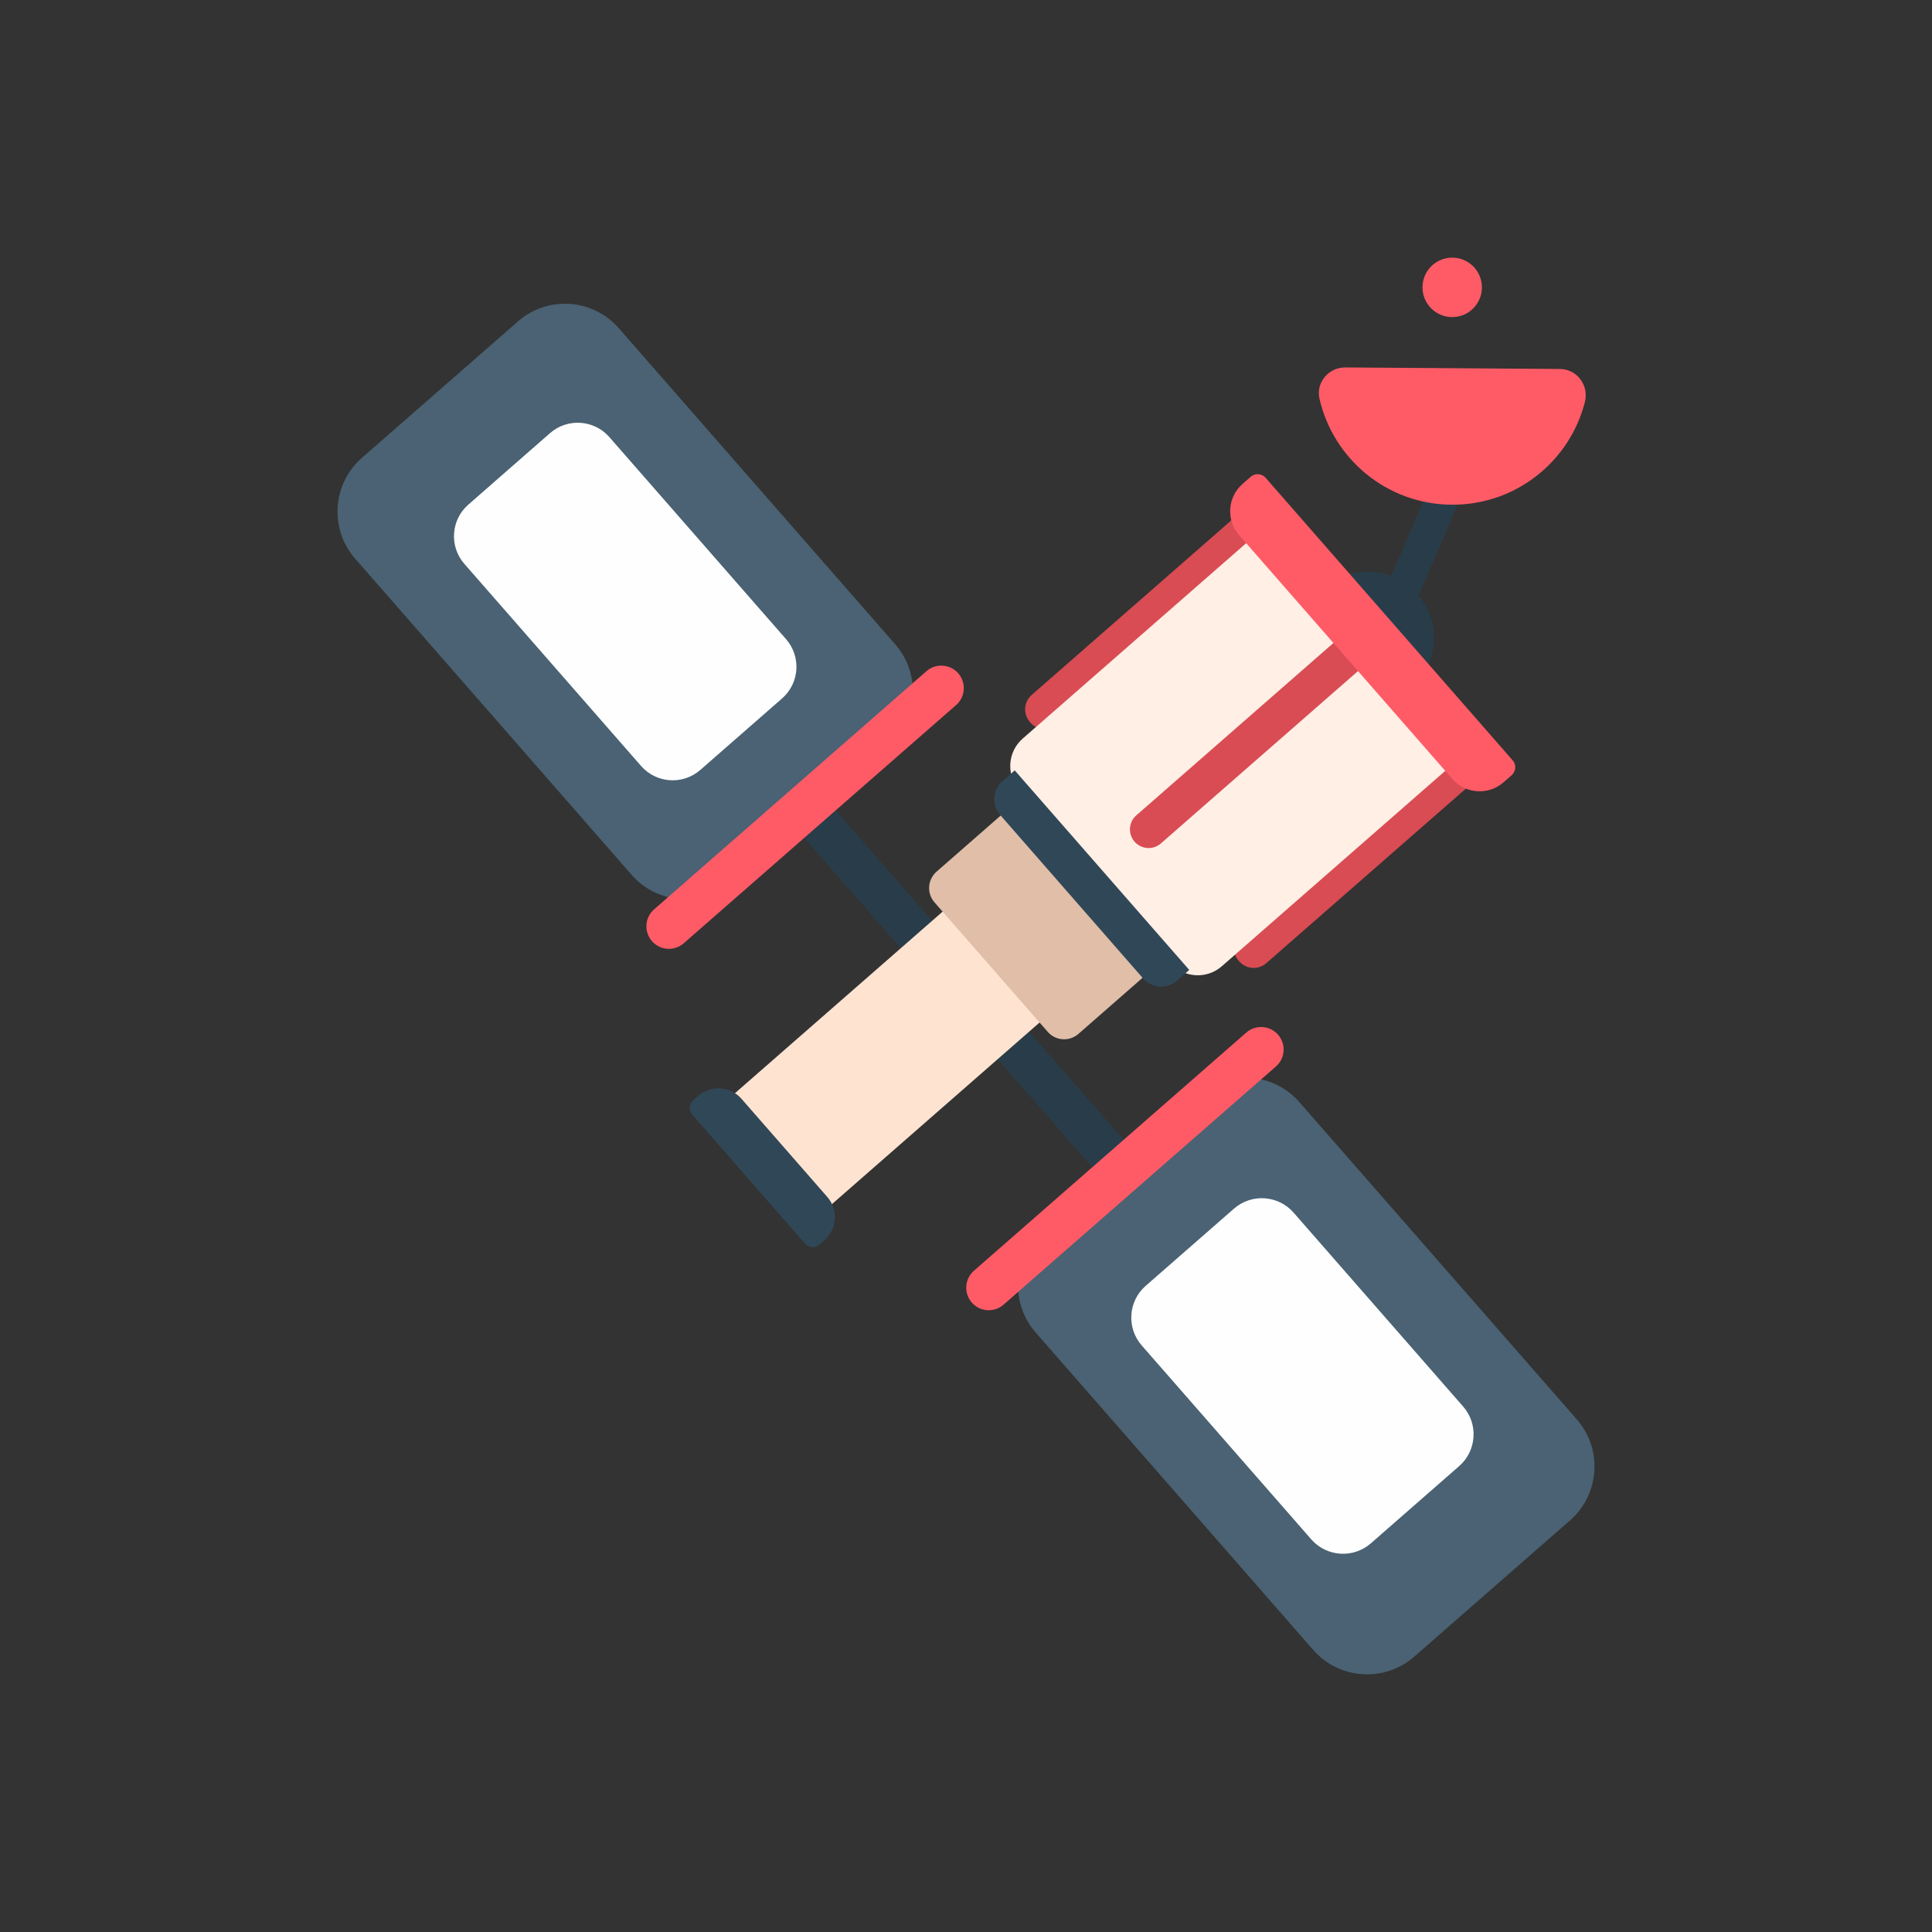 <svg width="54" height="54" viewBox="0 0 54 54" fill="none" xmlns="http://www.w3.org/2000/svg">
<rect x="0" y="0" width="54" height="54" fill="#333333" stroke="none"/>
<path d="M28.675 28.737L33.148 33.852L32.271 34.619L27.798 29.504L28.675 28.737Z" fill="#283D49"/>
<path d="M28.949 37.246L36.704 46.115C37.431 46.947 38.696 47.031 39.528 46.304L43.882 42.496C44.715 41.769 44.799 40.504 44.072 39.672L36.316 30.803C35.589 29.971 34.324 29.887 33.492 30.614L29.138 34.422C28.306 35.15 28.221 36.414 28.949 37.246Z" fill="#4A6273"/>
<path d="M31.912 37.606L36.649 43.024C37.079 43.516 37.825 43.566 38.317 43.136L40.783 40.979C41.275 40.55 41.325 39.803 40.895 39.312L36.157 33.894C35.728 33.403 34.981 33.352 34.49 33.782L32.023 35.939C31.532 36.368 31.482 37.115 31.912 37.606Z" fill="#FEFEFE"/>
<path d="M27.162 36.406C27.216 36.468 27.282 36.519 27.356 36.556C27.43 36.593 27.511 36.614 27.593 36.62C27.676 36.625 27.759 36.614 27.837 36.588C27.915 36.562 27.987 36.52 28.049 36.466L35.663 29.808C35.788 29.698 35.865 29.543 35.877 29.377C35.888 29.21 35.832 29.046 35.722 28.92C35.612 28.795 35.457 28.718 35.291 28.707C35.124 28.696 34.96 28.751 34.834 28.861L27.221 35.518C27.096 35.628 27.019 35.783 27.008 35.95C26.997 36.117 27.052 36.281 27.162 36.406Z" fill="#FE5B67"/>
<path d="M25.221 26.555L20.748 21.44L21.625 20.673L26.098 25.788L25.221 26.555Z" fill="#283D49"/>
<path d="M17.654 24.452L9.928 15.616C9.201 14.785 9.286 13.523 10.117 12.796L14.476 8.984C15.306 8.258 16.569 8.342 17.295 9.173L25.022 18.009C25.748 18.84 25.664 20.102 24.833 20.829L20.474 24.641C19.643 25.367 18.381 25.283 17.654 24.452Z" fill="#4A6273"/>
<path d="M17.918 21.409L12.979 15.76C12.552 15.272 12.602 14.531 13.09 14.104L15.375 12.105C15.863 11.679 16.605 11.729 17.031 12.216L21.971 17.865C22.397 18.353 22.348 19.095 21.86 19.521L19.574 21.52C19.086 21.946 18.345 21.897 17.918 21.409Z" fill="#FEFEFE"/>
<path d="M18.222 26.305C18.168 26.243 18.126 26.171 18.1 26.092C18.073 26.014 18.062 25.931 18.068 25.849C18.073 25.766 18.095 25.686 18.132 25.612C18.169 25.538 18.219 25.472 18.282 25.417L25.895 18.76C26.02 18.65 26.185 18.595 26.351 18.606C26.518 18.617 26.673 18.694 26.783 18.819C26.892 18.945 26.948 19.109 26.937 19.276C26.926 19.442 26.849 19.597 26.723 19.707L19.11 26.365C18.984 26.474 18.82 26.53 18.654 26.519C18.487 26.508 18.332 26.431 18.222 26.305Z" fill="#FE5B67"/>
<path d="M22.762 34.085L20.051 30.985L26.576 25.28L29.286 28.379L22.762 34.085Z" fill="#FFE3D1"/>
<path d="M22.502 34.761L19.347 31.153C19.297 31.096 19.272 31.022 19.277 30.947C19.282 30.872 19.317 30.802 19.374 30.752L19.513 30.63C19.598 30.556 19.697 30.499 19.803 30.463C19.91 30.427 20.023 30.412 20.136 30.42C20.248 30.427 20.358 30.457 20.459 30.507C20.56 30.557 20.65 30.626 20.724 30.711L23.124 33.456C23.198 33.541 23.255 33.639 23.291 33.746C23.327 33.853 23.341 33.965 23.334 34.078C23.326 34.19 23.297 34.3 23.247 34.401C23.197 34.502 23.127 34.592 23.043 34.666L22.903 34.788C22.846 34.838 22.772 34.863 22.697 34.858C22.622 34.853 22.552 34.818 22.502 34.761Z" fill="#304757"/>
<path d="M32.359 26.959L28.394 22.424L26.176 24.364C26.116 24.416 26.067 24.48 26.032 24.552C25.996 24.623 25.975 24.701 25.97 24.78C25.965 24.86 25.975 24.939 26 25.015C26.026 25.09 26.066 25.16 26.119 25.22L29.285 28.841C29.337 28.901 29.401 28.95 29.472 28.986C29.544 29.021 29.622 29.042 29.701 29.047C29.78 29.052 29.86 29.042 29.936 29.017C30.011 28.991 30.081 28.951 30.141 28.899L32.359 26.959Z" fill="#E0BEA8"/>
<path d="M34.636 26.87L34.616 26.847C34.57 26.794 34.535 26.733 34.512 26.666C34.489 26.599 34.48 26.529 34.485 26.458C34.49 26.388 34.508 26.319 34.539 26.256C34.571 26.193 34.614 26.137 34.667 26.09L40.427 21.054L41.153 21.884L35.393 26.921C35.34 26.967 35.279 27.003 35.212 27.025C35.145 27.048 35.075 27.057 35.004 27.052C34.934 27.048 34.865 27.029 34.802 26.998C34.739 26.967 34.683 26.923 34.636 26.87ZM28.806 20.202L28.786 20.18C28.74 20.127 28.704 20.065 28.682 19.998C28.659 19.931 28.65 19.861 28.654 19.791C28.659 19.72 28.678 19.652 28.709 19.588C28.74 19.525 28.784 19.469 28.837 19.423L34.596 14.386L35.323 15.217L29.563 20.253C29.456 20.347 29.316 20.394 29.174 20.384C29.032 20.375 28.9 20.309 28.806 20.202Z" fill="#D94C53"/>
<path d="M39.977 13.564L40.928 13.674L39.02 18.105L38.269 17.537L39.977 13.564Z" fill="#283D49"/>
<path d="M38.22 19.691C39.246 19.691 40.078 18.86 40.078 17.833C40.078 16.807 39.246 15.975 38.22 15.975C37.194 15.975 36.362 16.807 36.362 17.833C36.362 18.86 37.194 19.691 38.22 19.691Z" fill="#283D49"/>
<path d="M40.59 8.863C41.048 8.863 41.42 8.491 41.42 8.032C41.42 7.573 41.048 7.201 40.59 7.201C40.131 7.201 39.759 7.573 39.759 8.032C39.759 8.491 40.131 8.863 40.59 8.863Z" fill="#FE5B67"/>
<path d="M40.573 14.107C42.365 14.12 43.877 12.896 44.299 11.233C44.416 10.77 44.078 10.317 43.601 10.313L37.599 10.27C37.138 10.267 36.778 10.69 36.879 11.139C37.262 12.828 38.766 14.094 40.573 14.107Z" fill="#FE5B67"/>
<path d="M40.982 21.033L35.417 14.67L28.585 20.643C28.161 21.014 28.118 21.658 28.489 22.082L32.711 26.911C33.082 27.335 33.726 27.378 34.15 27.007L40.982 21.033Z" fill="#FFEFE5"/>
<path d="M31.711 23.525C31.666 23.473 31.631 23.413 31.61 23.349C31.588 23.284 31.579 23.215 31.583 23.147C31.588 23.078 31.606 23.012 31.636 22.95C31.667 22.889 31.709 22.834 31.761 22.789L37.532 17.742L38.218 18.528L32.447 23.574C32.343 23.665 32.207 23.711 32.069 23.702C31.931 23.693 31.802 23.629 31.711 23.525Z" fill="#D94C53"/>
<path d="M40.592 21.77L34.634 14.957C34.265 14.536 34.308 13.895 34.73 13.526L34.958 13.326C35.017 13.275 35.094 13.249 35.172 13.254C35.25 13.259 35.323 13.295 35.374 13.354L42.279 21.251C42.331 21.31 42.357 21.387 42.352 21.465C42.346 21.543 42.31 21.615 42.252 21.667L42.023 21.866C41.602 22.235 40.961 22.192 40.592 21.77Z" fill="#FE5B67"/>
<path d="M33.24 27.11L28.362 21.532L28.02 21.831C27.885 21.948 27.803 22.114 27.791 22.292C27.78 22.47 27.839 22.645 27.956 22.779L31.949 27.346C32.067 27.48 32.232 27.562 32.41 27.574C32.588 27.586 32.763 27.527 32.897 27.41L33.24 27.11Z" fill="#304757"/>
</svg>
